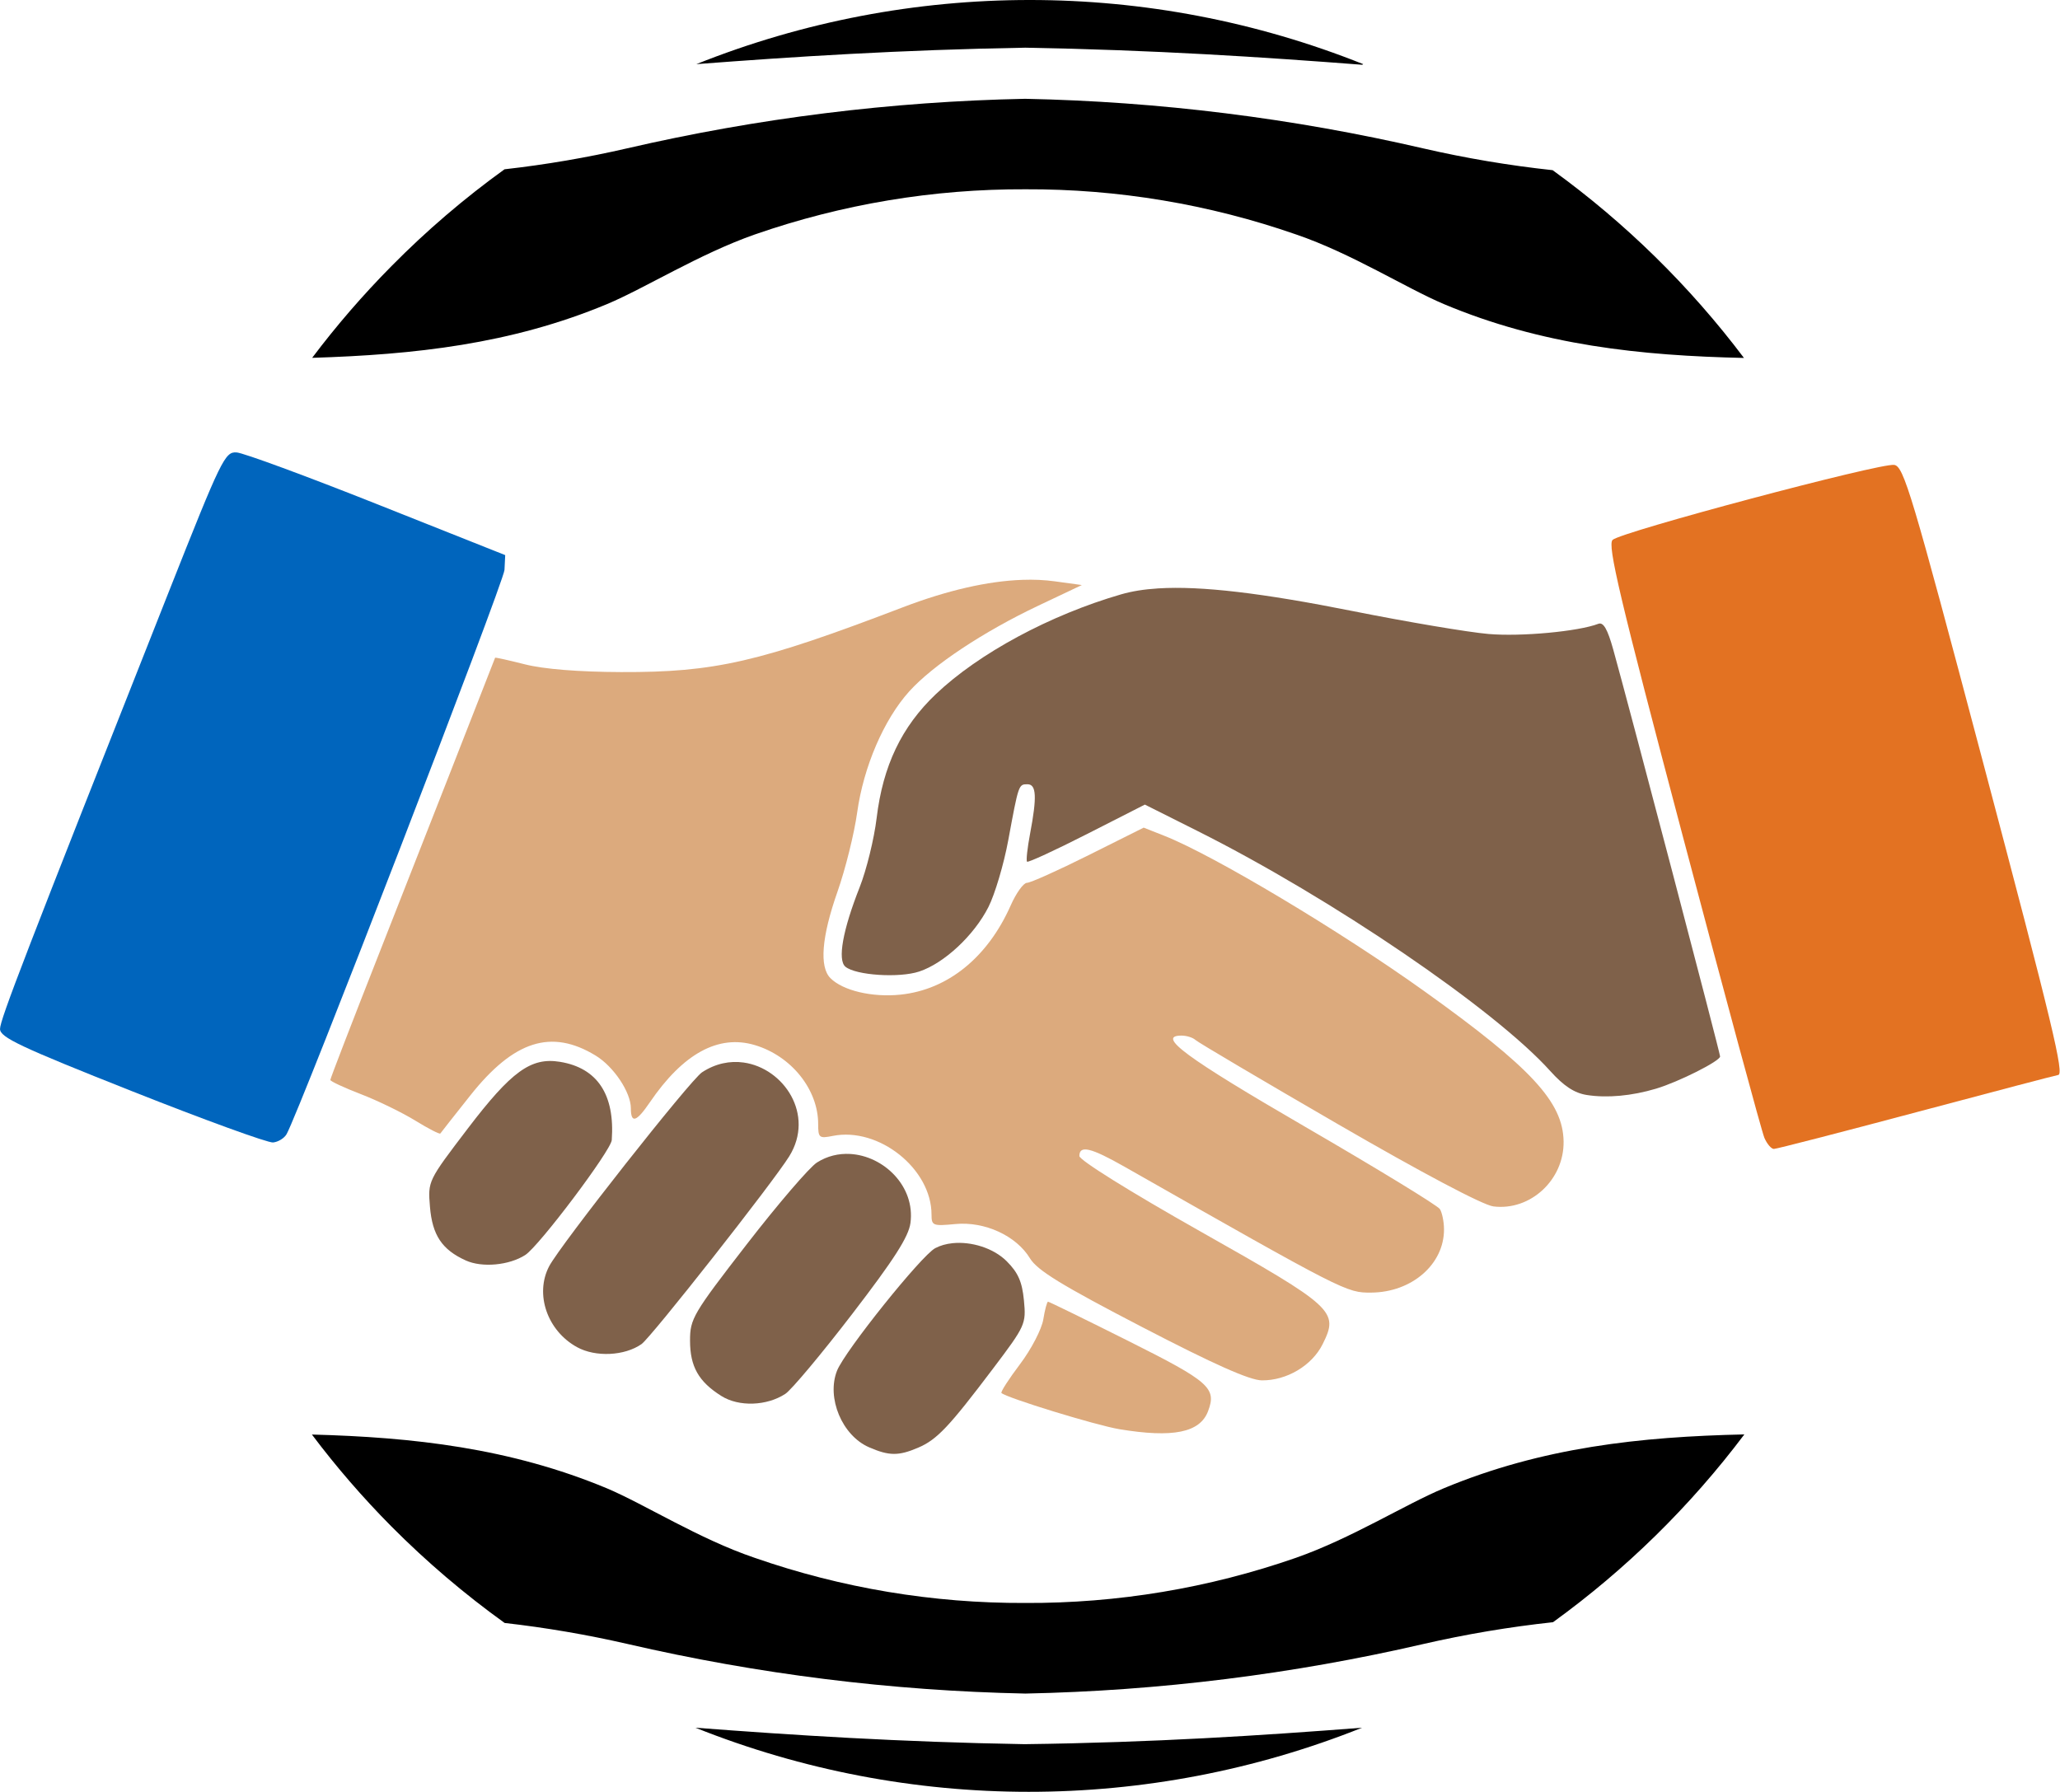 <?xml version="1.0" encoding="UTF-8" standalone="no"?>
<svg
   version="1.1"
   id="svg999"
   xml:space="preserve"
   width="859.223"
   height="747.634"
   viewBox="0 0 859.223 747.634"
   sodipodi:docname="precice-handshake.svg"
   inkscape:version="1.1.1 (3bf5ae0d25, 2021-09-20, custom)"
   xmlns:inkscape="http://www.inkscape.org/namespaces/inkscape"
   xmlns:sodipodi="http://sodipodi.sourceforge.net/DTD/sodipodi-0.dtd"
   xmlns="http://www.w3.org/2000/svg"
   xmlns:svg="http://www.w3.org/2000/svg"
   xmlns:rdf="http://www.w3.org/1999/02/22-rdf-syntax-ns#"
   xmlns:cc="http://creativecommons.org/ns#"
   xmlns:dc="http://purl.org/dc/elements/1.1/"><defs
     id="defs1003" /><sodipodi:namedview
     pagecolor="#ffffff"
     bordercolor="#666666"
     borderopacity="1"
     objecttolerance="10"
     gridtolerance="10"
     guidetolerance="10"
     inkscape:pageopacity="0"
     inkscape:pageshadow="2"
     inkscape:window-width="640"
     inkscape:window-height="480"
     id="namedview1001"
     showgrid="false"
     inkscape:zoom="0.75771789"
     inkscape:cx="153.09128"
     inkscape:cy="172.88756"
     inkscape:current-layer="layer1"
     inkscape:pagecheckerboard="0"
     showguides="false"
     inkscape:guide-bbox="true"
     inkscape:snap-center="true"><sodipodi:guide
       position="429.611,734.12"
       orientation="1,0"
       id="guide1326" /></sodipodi:namedview><g
     id="g1007"
     inkscape:groupmode="layer"
     inkscape:label="precice-logo"
     transform="matrix(1.333,0,0,1.333,57.044,9.9999997e-4)"><path
       d="m 503.016,448.879 c -16.903,22.476 -37.086,42.281 -59.871,58.766 -13.625,1.472 -27.153,3.746 -40.512,6.812 -40.875,9.453 -82.621,14.66 -124.571,15.52 -41.925,-0.864 -83.648,-6.067 -124.5,-15.52 -12.679,-2.91 -25.519,-5.109 -38.453,-6.574 -12.621,-9.078 -24.476,-19.184 -35.437,-30.211 -8.934,-9.012 -17.242,-18.613 -24.867,-28.754 31.679,0.832 62.09,4.238 92.3,16.832 11.883,5.027 28.829,15.84 46.215,21.738 27.215,9.477 55.844,14.258 84.66,14.137 28.844,0.133 57.504,-4.645 84.739,-14.137 17.386,-6.097 34.176,-16.711 46.215,-21.738 30.765,-12.832 61.574,-16.156 94.082,-16.871 z"
       style="fill:#000000;fill-opacity:1;fill-rule:nonzero;stroke:none"
       id="path1011" /><path
       d="m 383.469,20.27 c -31.36,-2.418 -65.176,-4.633 -105.407,-5.348 -39.285,0.676 -72.425,2.812 -102.96,5.148 66.976,-26.761 141.671,-26.761 208.648,0 z"
       style="fill:#000000;fill-opacity:1;fill-rule:nonzero;stroke:none"
       id="path1013" /><path
       d="m 503.016,112.016 c -32.508,-0.711 -63.352,-3.957 -94.043,-16.868 -11.879,-5.027 -28.828,-15.839 -46.211,-21.777 -27.231,-9.48 -55.871,-14.262 -84.7,-14.137 -28.82,-0.117 -57.445,4.664 -84.664,14.137 -17.382,6.098 -34.171,16.707 -46.21,21.777 -30.176,12.594 -60.43,15.84 -92.305,16.832 7.633,-10.132 15.937,-19.738 24.867,-28.75 10.91,-11.05 22.727,-21.171 35.324,-30.253 12.93,-1.457 25.766,-3.649 38.449,-6.575 40.84,-9.445 82.547,-14.632 124.457,-15.484 41.95,0.855 83.7,6.055 124.579,15.523 13.339,3.071 26.855,5.344 40.468,6.813 22.774,16.496 42.957,36.305 59.871,58.762 z"
       style="fill:#000000;fill-opacity:1;fill-rule:nonzero;stroke:none"
       id="path1015" /><path
       d="m 383.391,540.668 c -66.953,26.742 -141.614,26.742 -208.567,0 30.731,2.336 63.875,4.477 102.957,5.148 40.512,-0.515 74.285,-2.73 105.61,-5.148 z"
       style="fill:#000000;fill-opacity:1;fill-rule:nonzero;stroke:none"
       id="path1019" /></g><g
     inkscape:groupmode="layer"
     id="layer1"
     inkscape:label="hands"
     transform="translate(57.044,9.8999997e-4)"><g
       id="g24457"
       transform="matrix(0.983,0,0,0.983,6.261,6.682)"><path
         id="path1494"
         style="fill:#7f614a;fill-opacity:1;stroke-width:2.091"
         d="m 427.047,242.893 c -6.063,0.378 -11.26,1.226 -15.762,2.532 -30.165,8.75 -60.425,25.054 -78.609,42.356 -14.54,13.834 -22.447,30.399 -25.115,52.608 -1.054,8.769 -4.297,21.977 -7.209,29.351 -7.167,18.148 -9.446,30.863 -6.037,33.693 4.411,3.661 22.779,4.864 31.303,2.05 10.575,-3.49 23.278,-15.325 29.384,-27.374 2.748,-5.423 6.537,-18.189 8.418,-28.367 4.398,-23.792 4.376,-23.731 8.153,-23.731 3.787,0 4.068,5.328 1.103,20.965 -1.156,6.094 -1.737,11.444 -1.291,11.89 0.446,0.446 11.875,-4.825 25.401,-11.71 l 24.592,-12.519 22.477,11.273 c 56.714,28.443 125.921,75.546 149.491,101.744 5.787,6.432 10.297,9.395 15.558,10.219 8.629,1.351 19.044,0.399 29.367,-2.683 9.58,-2.861 27.186,-11.718 27.182,-13.675 -0.004,-1.506 -38.687,-148.84 -45.317,-172.597 -2.446,-8.764 -4.203,-11.82 -6.331,-11.004 -8.503,3.263 -32.82,5.516 -46.636,4.321 -8.626,-0.746 -34.505,-5.109 -57.509,-9.701 -38.441,-7.672 -64.425,-10.776 -82.612,-9.643 z M 173.19,443.795 c -12.298,-1.996 -20.588,4.008 -39.105,28.313 -16.938,22.234 -16.948,22.254 -16.048,33.194 0.992,12.048 5.106,18.219 15.198,22.787 6.932,3.137 18.395,2.082 25.246,-2.324 5.869,-3.774 36.383,-44.327 36.699,-48.772 1.374,-19.319 -6.112,-30.622 -21.991,-33.198 z m 77.923,0.298 c -5.699,-0.793 -11.828,0.347 -17.633,4.15 -4.969,3.256 -60.173,73.31 -64.882,82.334 -6.161,11.81 -0.787,27.363 11.853,34.305 7.854,4.313 20.171,3.729 27.349,-1.299 4.1,-2.872 55.731,-68.514 62.676,-79.684 10.96,-17.628 -2.269,-37.427 -19.364,-39.807 z m 45.158,38.798 c -4.763,-0.258 -9.621,0.832 -14.026,3.631 -3.159,2.007 -16.569,17.634 -29.8,34.726 -22.807,29.461 -24.057,31.584 -24.057,40.836 0,11.034 3.631,17.447 13.315,23.526 7.408,4.65 19.238,4.253 27.125,-0.915 2.6,-1.703 15.37,-16.966 28.383,-33.913 17.777,-23.151 23.92,-32.741 24.703,-38.574 2.092,-15.599 -11.354,-28.543 -25.642,-29.318 z m 43.45,37.875 c -2.66,0.278 -5.157,0.968 -7.299,2.108 -5.899,3.139 -38.379,43.676 -41.661,51.995 -4.546,11.521 2.145,27.52 13.593,32.5 8.493,3.694 12.513,3.727 20.823,0.171 7.987,-3.417 13.022,-8.738 31.777,-33.558 13.744,-18.189 14.075,-18.918 13.111,-28.947 -0.757,-7.876 -2.466,-11.771 -7.295,-16.599 -5.628,-5.628 -15.067,-8.505 -23.049,-7.671 z" /><path
         id="path1492"
         style="fill:#dcaa7d;fill-opacity:1;stroke-width:2.091"
         d="m 369.358,239.266 c -14.665,0.521 -31.87,4.456 -50.647,11.637 -60.972,23.317 -79.784,27.641 -119.601,27.497 -18.007,-0.065 -32.771,-1.252 -40.763,-3.276 -6.892,-1.745 -12.591,-3.007 -12.666,-2.806 -1.22,3.273 -33.804,86.361 -49.352,125.842 -11.324,28.755 -20.58,52.752 -20.565,53.327 0.015,0.575 5.845,3.286 12.956,6.025 7.111,2.738 17.496,7.786 23.077,11.22 5.582,3.434 10.372,5.899 10.648,5.477 0.276,-0.422 6.005,-7.697 12.731,-16.17 18.475,-23.276 34.363,-28.327 53.151,-16.901 7.669,4.664 14.947,15.551 14.957,22.375 0.011,6.575 2.346,5.851 8.022,-2.483 14.153,-20.784 29.146,-28.957 44.614,-24.323 15.458,4.631 26.839,18.827 26.839,33.48 0,5.855 0.428,6.207 6.2,5.052 19.501,-3.9 41.898,13.944 41.898,33.382 0,4.701 0.581,4.933 10.089,4.019 12.476,-1.199 25.84,4.937 31.683,14.545 3.105,5.105 13.4,11.416 47.494,29.114 30.603,15.886 45.711,22.617 50.88,22.673 10.554,0.113 21.27,-6.255 25.801,-15.337 6.975,-13.98 5.136,-15.676 -52.056,-47.972 -29.693,-16.767 -51.154,-30.146 -51.154,-31.891 0,-4.737 4.85,-3.59 19.144,4.534 93.678,53.239 94.194,53.502 104.713,53.421 17.251,-0.134 30.943,-12.058 30.862,-26.876 -0.017,-3.22 -0.806,-7.079 -1.756,-8.577 -0.95,-1.498 -26.583,-17.152 -56.958,-34.787 -50.876,-29.538 -63.466,-38.819 -52.661,-38.819 2.155,0 4.813,0.835 5.906,1.854 1.093,1.019 28.335,17.12 60.54,35.78 35.707,20.689 61.411,34.288 65.874,34.853 15.689,1.985 30.042,-11.295 29.796,-27.566 -0.253,-16.751 -13.698,-31.261 -59.045,-63.722 -35.847,-25.661 -89.453,-57.715 -110.292,-65.952 l -8.835,-3.496 -23.428,11.71 c -12.885,6.44 -24.626,11.71 -26.091,11.71 -1.466,0 -4.573,4.307 -6.903,9.574 -9.769,22.085 -26.721,35.807 -46.796,37.879 -11.968,1.235 -24.391,-1.69 -29.694,-6.993 -4.778,-4.778 -3.738,-17.569 2.986,-36.695 3.357,-9.549 7.114,-24.666 8.353,-33.595 2.692,-19.398 11.339,-39.501 22.117,-51.431 10.03,-11.103 31.384,-25.279 54.789,-36.372 l 18.425,-8.733 -11.502,-1.581 c -4.288,-0.591 -8.892,-0.799 -13.781,-0.625 z m 10.942,306.326 c -0.438,0 -1.346,3.383 -2.018,7.519 -0.671,4.137 -5.113,12.678 -9.872,18.98 -4.759,6.303 -8.306,11.809 -7.883,12.233 2.026,2.026 40.089,13.718 50.035,15.37 22.703,3.77 34.172,1.457 37.61,-7.585 3.759,-9.888 0.717,-12.572 -33.803,-29.857 -18.3,-9.163 -33.63,-16.66 -34.068,-16.66 z" /><path
         style="fill:#e37222;stroke-width:2.091"
         d="m 739.328,190.486 c -6.017,-0.866 -116.019,28.434 -119.487,31.826 -2.258,2.209 3.019,24.477 29.821,125.862 17.909,67.748 33.476,125.296 34.591,127.884 1.115,2.588 2.928,4.705 4.027,4.705 1.099,0 28.47,-7.058 60.826,-15.684 32.356,-8.626 59.24,-15.684 59.739,-15.684 2.801,0 -2.197,-20.818 -32.116,-133.839 -29.949,-113.134 -33.344,-124.486 -37.401,-125.07 z"
         id="path1490" /><path
         style="fill:#0065bd;stroke-width:2.091"
         d="m 35.993,185.192 c -4.962,-0.321 -6.43,2.695 -28.82,59.261 -60.971,154.035 -71.56,181.472 -71.56,185.401 0,3.572 8.563,7.61 55.941,26.386 30.767,12.193 57.728,21.994 59.911,21.778 2.183,-0.216 4.762,-1.804 5.735,-3.529 5.568,-9.88 92.203,-234.242 92.46,-239.447 l 0.306,-6.274 -54.372,-21.619 C 65.689,195.259 38.869,185.378 35.993,185.192 Z"
         id="path1102" /></g></g></svg>
